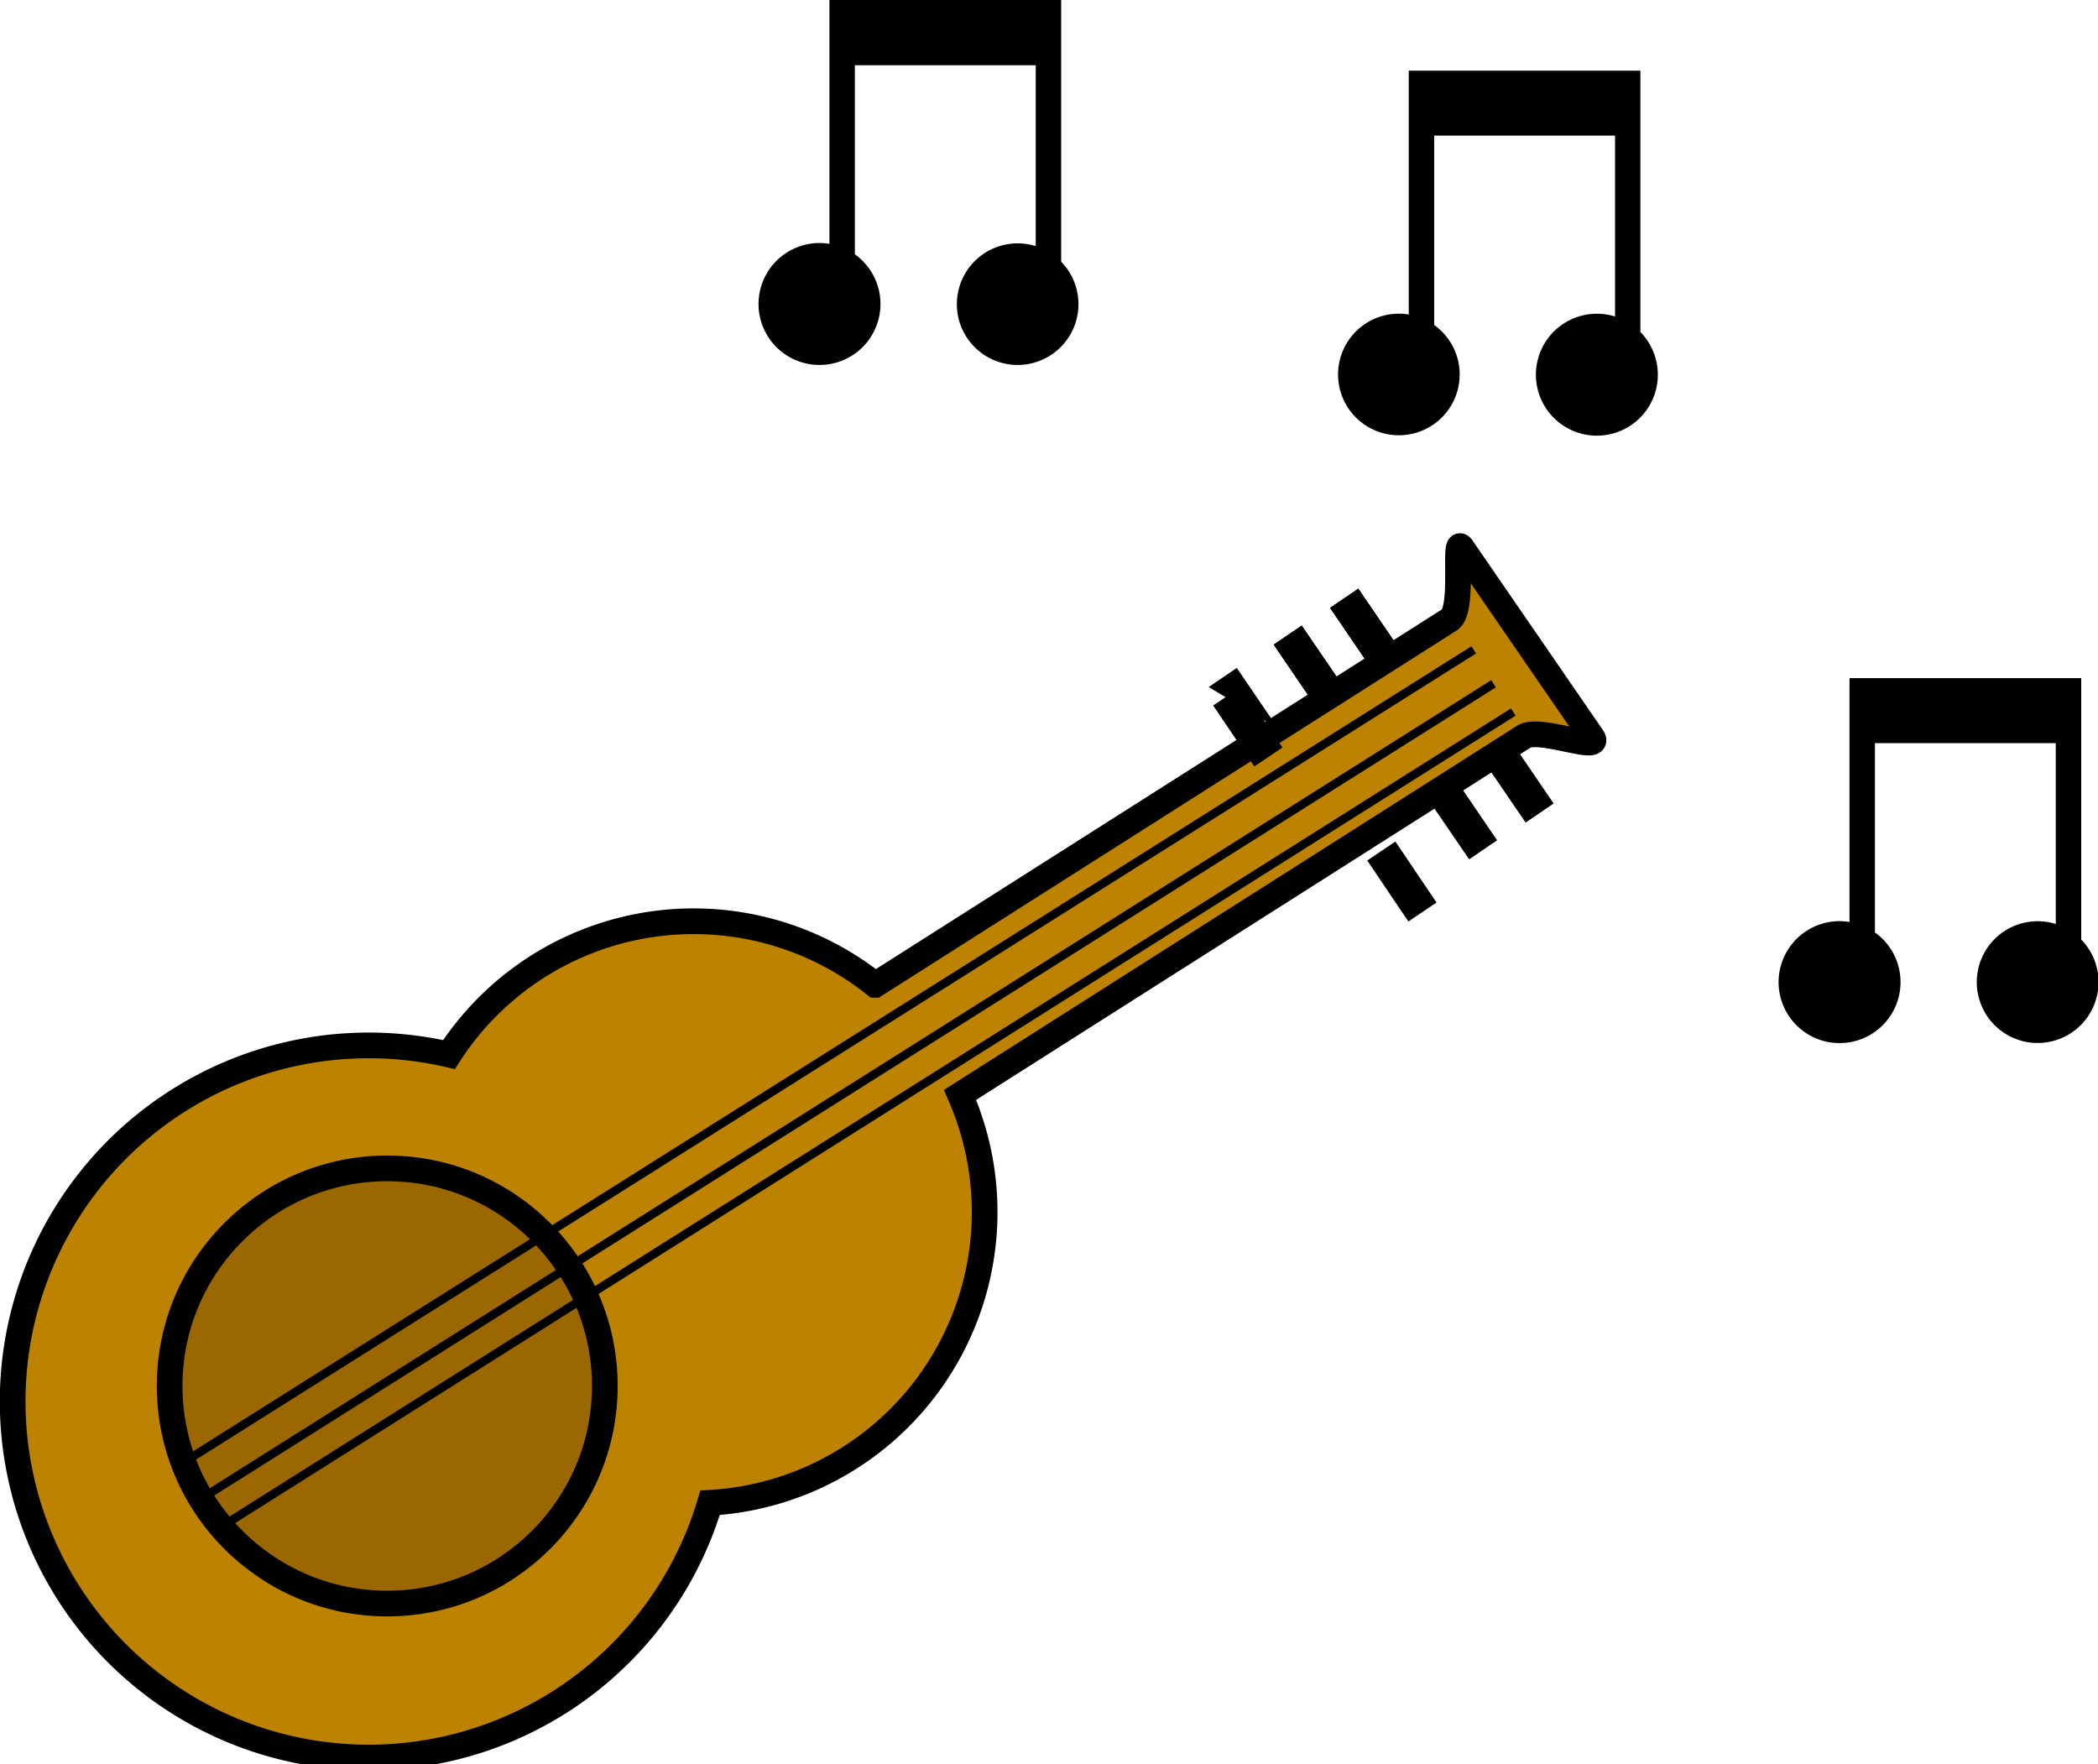 <svg id="el_SkMEtTIhQ" data-name="Layer 1" xmlns="http://www.w3.org/2000/svg" viewBox="0 0 245 206"><style>@-webkit-keyframes el_By8z4YaI2X_Animation{0%{opacity: 1;}50%{opacity: 0;}100%{opacity: 0;}}@keyframes el_By8z4YaI2X_Animation{0%{opacity: 1;}50%{opacity: 0;}100%{opacity: 0;}}@-webkit-keyframes el_rkdMEtTL37_Animation{0%{opacity: 1;}50%{opacity: 0;}100%{opacity: 0;}}@keyframes el_rkdMEtTL37_Animation{0%{opacity: 1;}50%{opacity: 0;}100%{opacity: 0;}}@-webkit-keyframes el_BJ4M4F6Un7_Animation{0%{opacity: 1;}50%{opacity: 0;}100%{opacity: 0;}}@keyframes el_BJ4M4F6Un7_Animation{0%{opacity: 1;}50%{opacity: 0;}100%{opacity: 0;}}@-webkit-keyframes el_By8z4YaI2X_rJD1np8h7_Animation{0%{-webkit-transform: translate(156.257px, 8.25px) translate(-156.257px, -8.25px) translate(30px, 25px);transform: translate(156.257px, 8.25px) translate(-156.257px, -8.25px) translate(30px, 25px);}100%{-webkit-transform: translate(156.257px, 8.25px) translate(-156.257px, -8.25px) translate(200px, 20px);transform: translate(156.257px, 8.25px) translate(-156.257px, -8.25px) translate(200px, 20px);}}@keyframes el_By8z4YaI2X_rJD1np8h7_Animation{0%{-webkit-transform: translate(156.257px, 8.25px) translate(-156.257px, -8.25px) translate(30px, 25px);transform: translate(156.257px, 8.25px) translate(-156.257px, -8.25px) translate(30px, 25px);}100%{-webkit-transform: translate(156.257px, 8.25px) translate(-156.257px, -8.25px) translate(200px, 20px);transform: translate(156.257px, 8.25px) translate(-156.257px, -8.25px) translate(200px, 20px);}}@-webkit-keyframes el_rkdMEtTL37_ByJYc68nm_Animation{0%{-webkit-transform: translate(88.58px, 42.62px) translate(-88.58px, -42.62px) translate(0px, 30px);transform: translate(88.58px, 42.62px) translate(-88.58px, -42.62px) translate(0px, 30px);}98.33%{-webkit-transform: translate(88.58px, 42.62px) translate(-88.58px, -42.62px) translate(196px, -200px);transform: translate(88.58px, 42.62px) translate(-88.58px, -42.62px) translate(196px, -200px);}100%{-webkit-transform: translate(88.58px, 42.62px) translate(-88.58px, -42.62px) translate(200px, -200px);transform: translate(88.58px, 42.62px) translate(-88.58px, -42.62px) translate(200px, -200px);}}@keyframes el_rkdMEtTL37_ByJYc68nm_Animation{0%{-webkit-transform: translate(88.58px, 42.62px) translate(-88.58px, -42.62px) translate(0px, 30px);transform: translate(88.58px, 42.62px) translate(-88.58px, -42.62px) translate(0px, 30px);}98.33%{-webkit-transform: translate(88.58px, 42.62px) translate(-88.58px, -42.62px) translate(196px, -200px);transform: translate(88.58px, 42.62px) translate(-88.58px, -42.62px) translate(196px, -200px);}100%{-webkit-transform: translate(88.58px, 42.62px) translate(-88.58px, -42.62px) translate(200px, -200px);transform: translate(88.58px, 42.62px) translate(-88.58px, -42.62px) translate(200px, -200px);}}@-webkit-keyframes el_BJ4M4F6Un7_Sykd9aIh7_Animation{0%{-webkit-transform: translate(207.7px, 121.81px) translate(-207.7px, -121.81px) translate(-60px, 40px);transform: translate(207.7px, 121.81px) translate(-207.7px, -121.81px) translate(-60px, 40px);}100%{-webkit-transform: translate(207.7px, 121.81px) translate(-207.7px, -121.81px) translate(200px, 40px);transform: translate(207.7px, 121.81px) translate(-207.7px, -121.81px) translate(200px, 40px);}}@keyframes el_BJ4M4F6Un7_Sykd9aIh7_Animation{0%{-webkit-transform: translate(207.7px, 121.81px) translate(-207.7px, -121.81px) translate(-60px, 40px);transform: translate(207.7px, 121.81px) translate(-207.7px, -121.81px) translate(-60px, 40px);}100%{-webkit-transform: translate(207.7px, 121.81px) translate(-207.7px, -121.81px) translate(200px, 40px);transform: translate(207.7px, 121.81px) translate(-207.7px, -121.81px) translate(200px, 40px);}}@-webkit-keyframes el_HycgzNFTI3Q_Bk6tYaL3X_Animation{0%{-webkit-transform: translate(21.46px, 75.89px) translate(-21.46px, -75.89px) translate(0px, 0px);transform: translate(21.46px, 75.89px) translate(-21.46px, -75.89px) translate(0px, 0px);}5%{-webkit-transform: translate(21.46px, 75.89px) translate(-21.46px, -75.89px) translate(2px, 0px);transform: translate(21.46px, 75.89px) translate(-21.46px, -75.89px) translate(2px, 0px);}10%{-webkit-transform: translate(21.46px, 75.89px) translate(-21.46px, -75.89px) translate(0px, 0px);transform: translate(21.46px, 75.89px) translate(-21.46px, -75.89px) translate(0px, 0px);}15%{-webkit-transform: translate(21.46px, 75.89px) translate(-21.46px, -75.89px) translate(2px, 0px);transform: translate(21.46px, 75.89px) translate(-21.46px, -75.89px) translate(2px, 0px);}20%{-webkit-transform: translate(21.46px, 75.89px) translate(-21.46px, -75.89px) translate(0px, 0px);transform: translate(21.46px, 75.89px) translate(-21.46px, -75.89px) translate(0px, 0px);}25%{-webkit-transform: translate(21.46px, 75.89px) translate(-21.46px, -75.89px) translate(2px, 0px);transform: translate(21.46px, 75.89px) translate(-21.46px, -75.89px) translate(2px, 0px);}100%{-webkit-transform: translate(21.46px, 75.89px) translate(-21.46px, -75.89px) translate(0px, 0px);transform: translate(21.46px, 75.89px) translate(-21.46px, -75.89px) translate(0px, 0px);}}@keyframes el_HycgzNFTI3Q_Bk6tYaL3X_Animation{0%{-webkit-transform: translate(21.46px, 75.89px) translate(-21.46px, -75.89px) translate(0px, 0px);transform: translate(21.46px, 75.89px) translate(-21.46px, -75.89px) translate(0px, 0px);}5%{-webkit-transform: translate(21.46px, 75.89px) translate(-21.46px, -75.89px) translate(2px, 0px);transform: translate(21.46px, 75.89px) translate(-21.46px, -75.89px) translate(2px, 0px);}10%{-webkit-transform: translate(21.46px, 75.89px) translate(-21.46px, -75.89px) translate(0px, 0px);transform: translate(21.46px, 75.89px) translate(-21.46px, -75.89px) translate(0px, 0px);}15%{-webkit-transform: translate(21.46px, 75.89px) translate(-21.46px, -75.89px) translate(2px, 0px);transform: translate(21.46px, 75.89px) translate(-21.46px, -75.89px) translate(2px, 0px);}20%{-webkit-transform: translate(21.46px, 75.89px) translate(-21.46px, -75.89px) translate(0px, 0px);transform: translate(21.46px, 75.89px) translate(-21.46px, -75.89px) translate(0px, 0px);}25%{-webkit-transform: translate(21.46px, 75.89px) translate(-21.46px, -75.89px) translate(2px, 0px);transform: translate(21.46px, 75.89px) translate(-21.46px, -75.89px) translate(2px, 0px);}100%{-webkit-transform: translate(21.46px, 75.89px) translate(-21.46px, -75.89px) translate(0px, 0px);transform: translate(21.46px, 75.89px) translate(-21.46px, -75.89px) translate(0px, 0px);}}#el_SkMEtTIhQ *{-webkit-animation-duration: 2s;animation-duration: 2s;-webkit-animation-iteration-count: infinite;animation-iteration-count: infinite;-webkit-animation-timing-function: cubic-bezier(0, 0, 1, 1);animation-timing-function: cubic-bezier(0, 0, 1, 1);}#el_B1MGVYpL2m{fill: #bd8300;stroke: #000;stroke-miterlimit: 10;stroke-width: 3px;-webkit-transform: translate(-247.24px, -208.38px);transform: translate(-247.24px, -208.38px);}#el_S17GEtTUhm{stroke: #000;stroke-miterlimit: 10;stroke-width: 3px;fill: #9b6700;}#el_HyHzVtTIhm{-webkit-transform: translate(-247.24px, -208.38px);transform: translate(-247.24px, -208.38px);}#el_B1vG4FTU2m{-webkit-transform: translate(-247.24px, -208.38px);transform: translate(-247.24px, -208.38px);}#el_r1YM4Ka837{-webkit-transform: translate(-247.24px, -208.38px);transform: translate(-247.24px, -208.38px);}#el_HyiM4FTLnm{-webkit-transform: translate(-335.33px, 69.42px) rotate(-34.26deg);transform: translate(-335.33px, 69.42px) rotate(-34.26deg);}#el_rk2zEKpI2m{-webkit-transform: translate(-338.88px, 66.45px) rotate(-34.26deg);transform: translate(-338.88px, 66.45px) rotate(-34.26deg);}#el_HkpGNY683Q{-webkit-transform: matrix(0.83,, -0.56,, 0.56,, 0.83,, -342.99,, 63.04);transform: matrix(0.83,, -0.56,, 0.56,, 0.83,, -342.99,, 63.04);}#el_rkRG4FTL3X{-webkit-transform: translate(-335.33px, 69.42px) rotate(-34.26deg);transform: translate(-335.33px, 69.42px) rotate(-34.26deg);}#el_By4gMVYp8hQ{-webkit-transform: matrix(0.83,, -0.56,, 0.56,, 0.83,, -349.99,, 76.29);transform: matrix(0.83,, -0.56,, 0.56,, 0.83,, -349.99,, 76.29);}#el_rJilfNFT82Q{stroke: #000;stroke-miterlimit: 10;fill: none;}#el_BkngGEYpInQ{stroke: #000;stroke-miterlimit: 10;fill: none;}#el_S1pxzVFTU3Q{stroke: #000;stroke-miterlimit: 10;fill: none;}#el_HycgzNFTI3Q_Bk6tYaL3X{-webkit-animation-name: el_HycgzNFTI3Q_Bk6tYaL3X_Animation;animation-name: el_HycgzNFTI3Q_Bk6tYaL3X_Animation;-webkit-transform: translate(21.46px, 75.89px) translate(-21.46px, -75.89px) translate(0px, 0px);transform: translate(21.46px, 75.89px) translate(-21.46px, -75.89px) translate(0px, 0px);}#el_BJ4M4F6Un7_Sykd9aIh7{-webkit-animation-name: el_BJ4M4F6Un7_Sykd9aIh7_Animation;animation-name: el_BJ4M4F6Un7_Sykd9aIh7_Animation;}#el_rkdMEtTL37_ByJYc68nm{-webkit-animation-name: el_rkdMEtTL37_ByJYc68nm_Animation;animation-name: el_rkdMEtTL37_ByJYc68nm_Animation;}#el_By8z4YaI2X_rJD1np8h7{-webkit-animation-name: el_By8z4YaI2X_rJD1np8h7_Animation;animation-name: el_By8z4YaI2X_rJD1np8h7_Animation;}#el_BJ4M4F6Un7{-webkit-animation-name: el_BJ4M4F6Un7_Animation;animation-name: el_BJ4M4F6Un7_Animation;}#el_rkdMEtTL37{-webkit-animation-name: el_rkdMEtTL37_Animation;animation-name: el_rkdMEtTL37_Animation;}#el_By8z4YaI2X{-webkit-animation-name: el_By8z4YaI2X_Animation;animation-name: el_By8z4YaI2X_Animation;}</style>
  <defs>
    
  </defs>
  <title>guitar</title>
  <g id="el_HJxfEKT837">
    <g id="el_BJ-MEY68nX">
      <path d="M433.2,294.5,418,272.4c-1.17-1.84.35,7.19-1.49,8.36l-67.07,42.62a34,34,0,0,0-49.77,8.15,41.58,41.58,0,1,0,30.49,52.34,34,34,0,0,0,29.19-47.63L425.2,294.4C427,293.24,434.36,296.34,433.2,294.5Z" id="el_B1MGVYpL2m"/>
      <circle cx="45.22" cy="161.85" r="25.41" id="el_S17GEtTUhm"/>
    </g>
  </g>
  <g id="el_BJ4M4F6Un7_Sykd9aIh7" data-animator-group="true" data-animator-type="0"><g id="el_BJ4M4F6Un7">
    <path d="M490.28,318.14V287.57H463.22v28.48a7.34,7.34,0,0,0-1.15-.1,7.12,7.12,0,1,0,4.12,1.32V295.16h21.12v21.12a7.11,7.11,0,1,0,3,1.85Z" id="el_HyHzVtTIhm"/>
  </g></g>
  <g id="el_By8z4YaI2X_rJD1np8h7" data-animator-group="true" data-animator-type="0"><g id="el_By8z4YaI2X">
    <path d="M438.8,247.19V216.63H411.75v28.48a6.41,6.41,0,0,0-1.16-.1,7.1,7.1,0,1,0,4.13,1.32V224.22h21.12v21.12a7.12,7.12,0,1,0,3,1.85Z" id="el_B1vG4FTU2m"/>
  </g></g>
  <g id="el_rkdMEtTL37_ByJYc68nm" data-animator-group="true" data-animator-type="0"><g id="el_rkdMEtTL37">
    <path d="M371.16,238.94V208.38H344.1v28.48a6.38,6.38,0,0,0-1.15-.1,7.12,7.12,0,1,0,4.12,1.32V216h21.12v21.12a7.1,7.1,0,1,0,3,1.85Z" id="el_r1YM4Ka837"/>
  </g></g>
  <g id="el_BkcM4YTL3Q">
    <rect x="404.65" y="277.51" width="3.96" height="8.58" id="el_HyiM4FTLnm"/>
    <rect x="398.05" y="281.8" width="3.96" height="8.58" id="el_rk2zEKpI2m"/>
    <rect x="390.46" y="286.75" width="3.96" height="8.58" id="el_HkpGNY683Q"/>
    <rect x="404.65" y="277.51" width="3.96" height="8.58" id="el_rkRG4FTL3X"/>
    <polyline points="160.17 78.08 155.34 70.99 158.62 68.76 163.45 75.85" id="el_B1ygfNKT827"/>
    <polyline points="153.57 82.37 148.74 75.28 152.01 73.05 156.85 80.14" id="el_BJlgzEYT82m"/>
    <polyline points="160.17 78.08 155.34 70.99 158.62 68.76 163.45 75.85" id="el_SJ-lzNY6Lh7"/>
    <polyline points="160.17 78.08 155.34 70.99 158.62 68.76 163.45 75.85" id="el_BJflM4t6UnX"/>
    <g id="el_HkmxfEF683Q">
      <rect x="408.44" y="304.73" width="3.96" height="8.58" id="el_By4gMVYp8hQ"/>
      <polyline points="153.57 82.37 148.74 75.28 152.01 73.05 156.85 80.14" id="el_HJHlfVYTLh7"/>
      <polyline points="141.15 80.23 144.43 78 149.26 85.09" id="el_Bk8gGVFTU27"/>
      <polyline points="160.17 78.08 155.34 70.99 158.62 68.76 163.45 75.85" id="el_H1DlzEtaInQ"/>
      <polyline points="171.56 100.35 166.72 93.26 170 91.03 174.83 98.13" id="el_BJdxMVFT83Q"/>
      <polyline points="178.16 96.06 173.32 88.97 176.6 86.74 181.43 93.83" id="el_B1KxzEtaU27"/>
    </g>
  </g>
  <g id="el_HycgzNFTI3Q_Bk6tYaL3X" data-animator-group="true" data-animator-type="0"><g id="el_HycgzNFTI3Q">
    <line x1="23.44" y1="175.05" x2="174.41" y2="79.85" id="el_rJilfNFT82Q"/>
    <line x1="25.75" y1="178.35" x2="176.72" y2="83.15" id="el_BkngGEYpInQ"/>
    <line x1="21.46" y1="170.76" x2="172.1" y2="75.89" id="el_S1pxzVFTU3Q"/>
  </g></g>
</svg>
